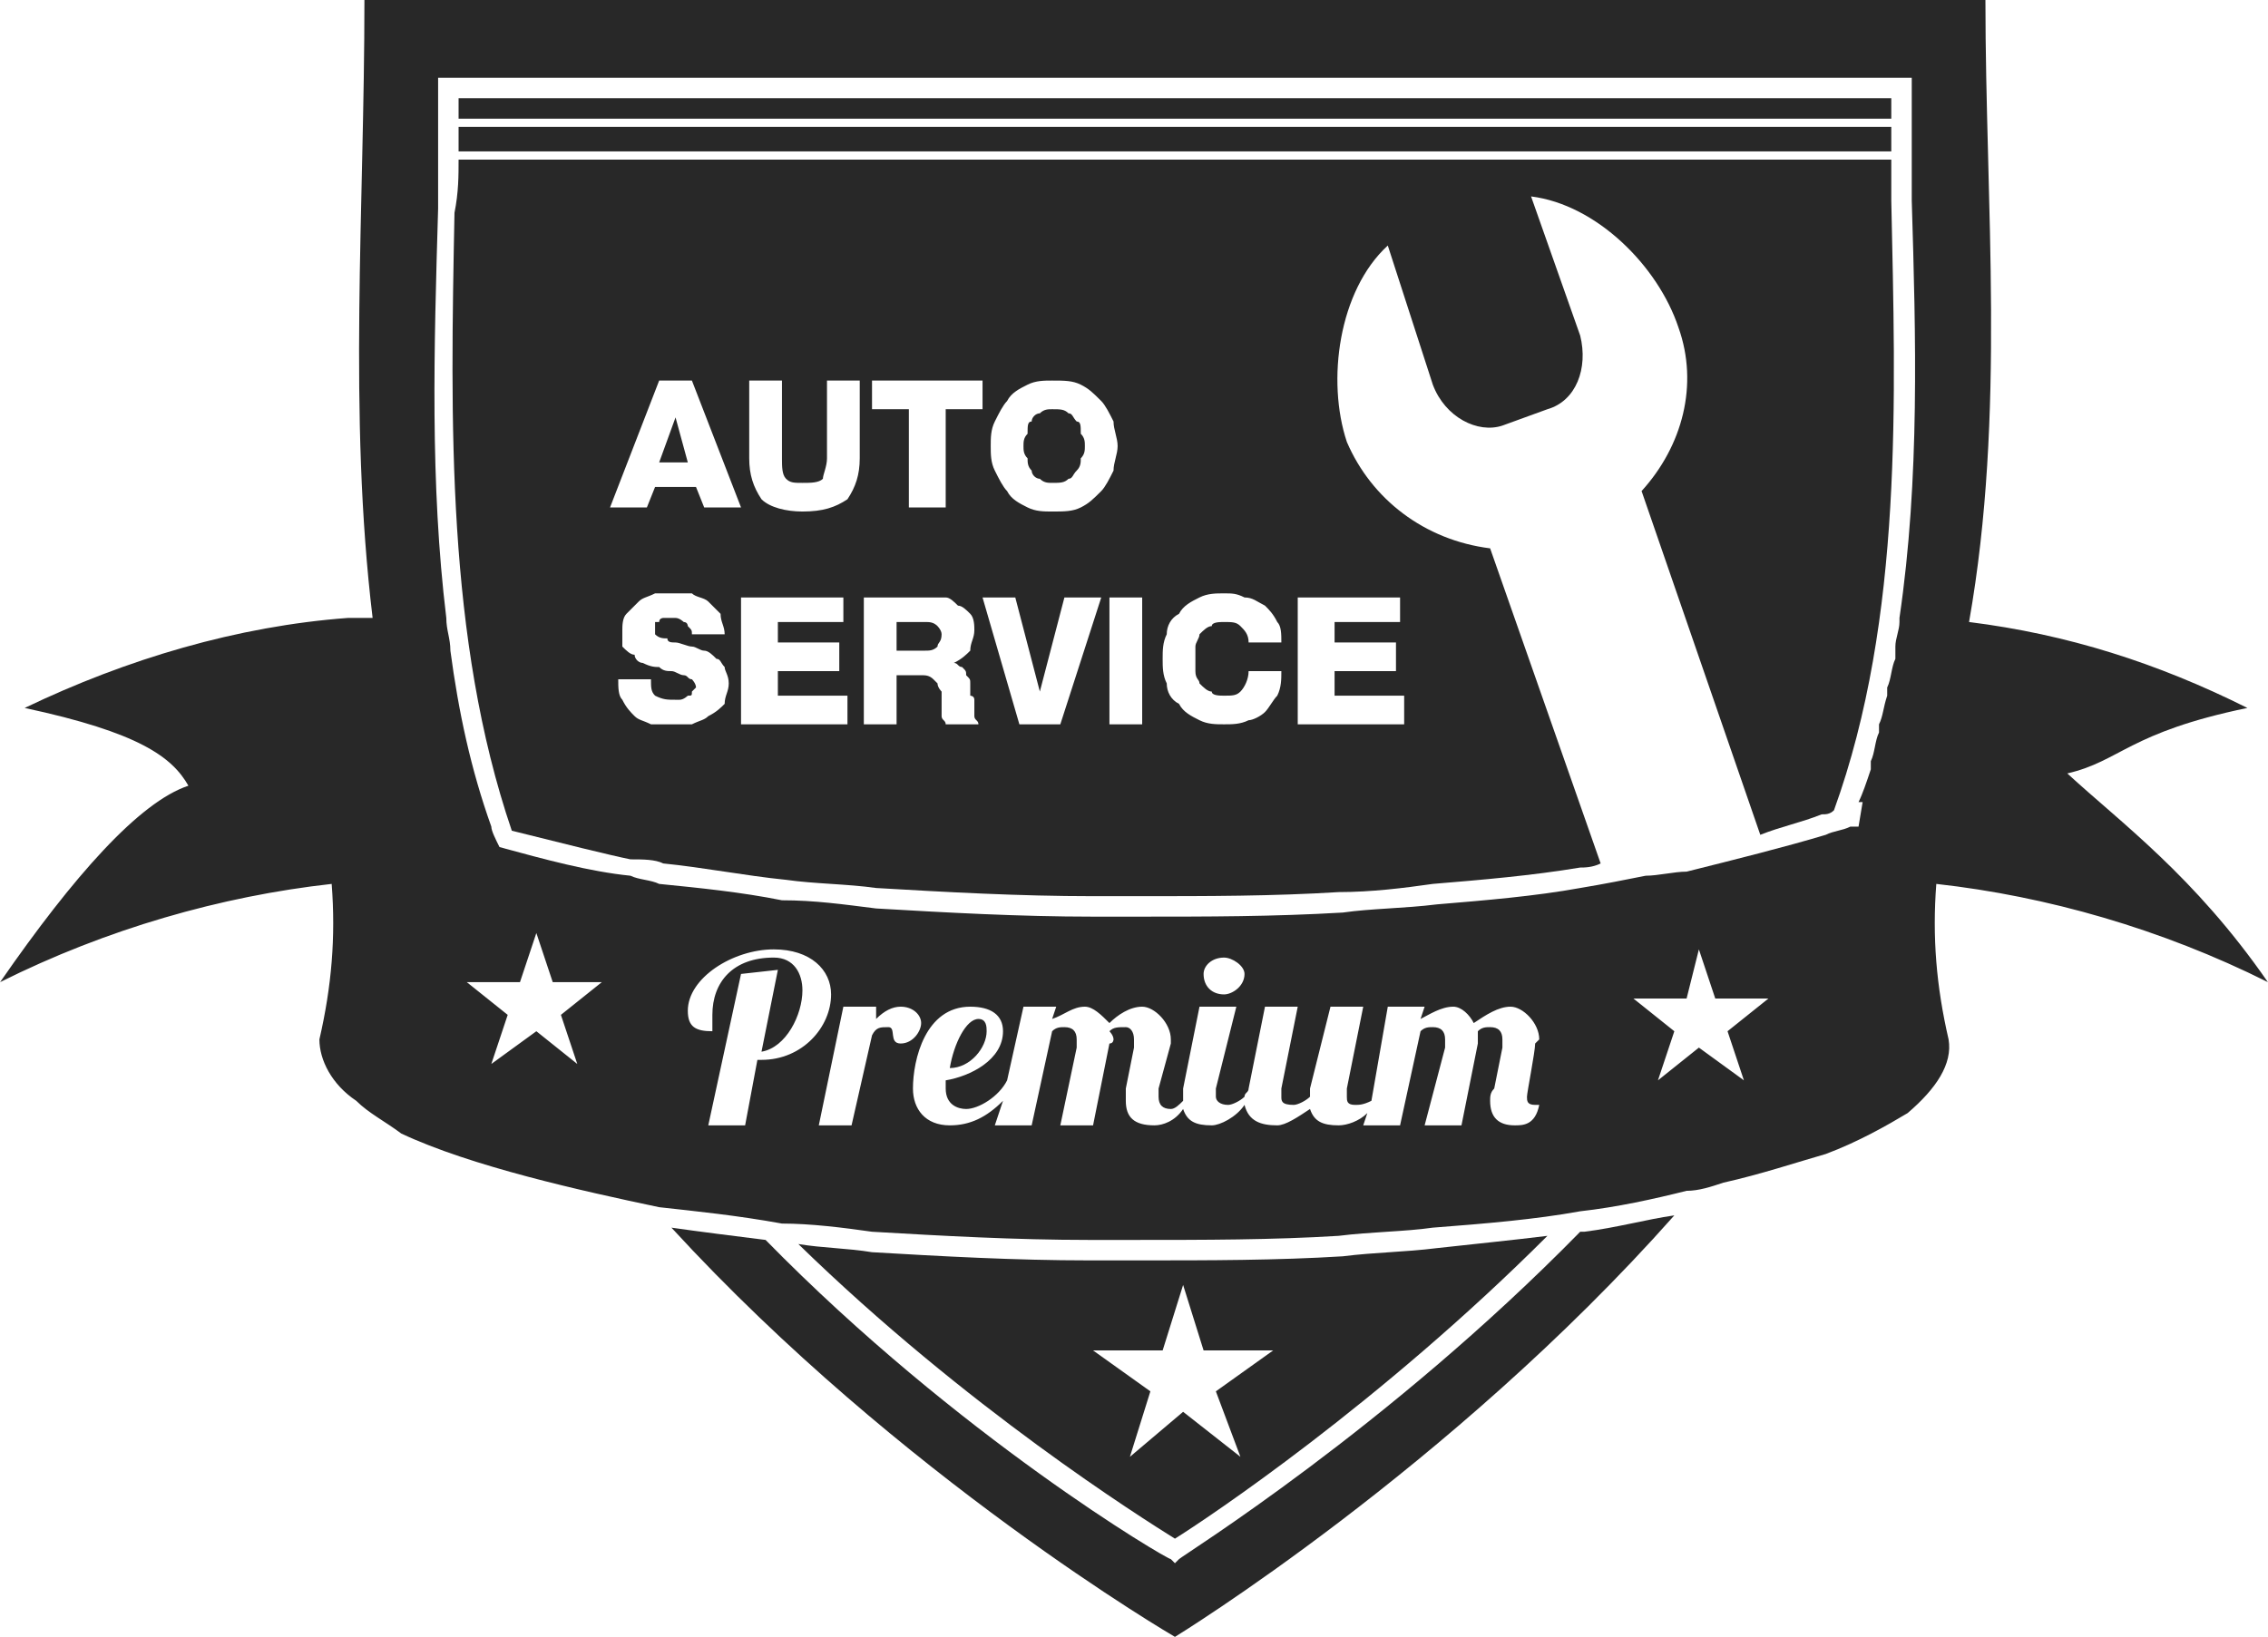 <?xml version="1.0" encoding="UTF-8"?>
<!DOCTYPE svg PUBLIC "-//W3C//DTD SVG 1.1//EN" "http://www.w3.org/Graphics/SVG/1.1/DTD/svg11.dtd">
<!-- Creator: CorelDRAW X7 -->
<svg xmlns="http://www.w3.org/2000/svg" xml:space="preserve" width="1.809in" height="1.306in" version="1.1" style="shape-rendering:geometricPrecision; text-rendering:geometricPrecision; image-rendering:optimizeQuality; fill-rule:evenodd; clip-rule:evenodd"
viewBox="0 0 554 400"
 xmlns:xlink="http://www.w3.org/1999/xlink">
 <defs>
  <style type="text/css">
   <![CDATA[
    .fil0 {fill:#282828;fill-rule:nonzero}
   ]]>
  </style>
 </defs>
 <g id="OBJECTS">

  <path class="fil0" d="M462 31l-350 0c0,2 0,4 0,6l350 0c0,-2 0,-4 0,-6z"/>
  <path class="fil0" d="M462 24l-350 0c0,2 0,3 0,5l350 0c0,-2 0,-3 0,-5z"/>
  <path class="fil0" d="M241 252c0,-1 0,-3 -2,-3 -3,0 -6,6 -7,12 5,0 9,-5 9,-9z"/>
  <path class="fil0" d="M386 301c-47,48 -97,79 -98,80l-1 1 -1 -1c-1,0 -52,-30 -99,-78 -8,-1 -16,-2 -23,-3 56,61 123,100 123,100 0,0 67,-41 122,-103 -7,1 -14,3 -22,4 -1,0 -1,0 -1,0z"/>
  <path class="fil0" d="M554 240l0 0c-18,-26 -36,-39 -49,-51 13,-3 15,-10 44,-16 -22,-11 -44,-18 -68,-21 9,-51 4,-102 4,-152 -35,0 -337,0 -396,0 0,51 -4,101 2,151 -2,0 -4,0 -6,0 -27,2 -54,10 -79,22 28,6 36,12 40,19 -12,4 -28,22 -46,48l0 0c26,-13 54,-21 81,-24 1,13 0,25 -3,38 0,5 3,11 9,15 3,3 7,5 11,8 17,8 44,14 63,18 9,1 19,2 30,4 7,0 15,1 22,2 17,1 35,2 53,2 4,0 8,0 11,0 17,0 34,0 50,-1 8,-1 16,-1 23,-2 13,-1 25,-2 36,-4 9,-1 18,-3 26,-5 3,0 6,-1 9,-2 9,-2 18,-5 25,-7 8,-3 15,-7 20,-10 7,-6 11,-12 10,-18 -3,-13 -4,-25 -3,-38 27,3 55,11 81,24zm-413 20l0 0 -10 -8 -11 8 4 -12 -10 -8 13 0 4 -12 4 12 12 0 -10 8 4 12zm45 -1l0 0 -1 0 -3 16 -9 0 8 -37 9 -1 -4 20c6,-1 10,-9 10,-15 0,-4 -2,-8 -7,-8 -10,0 -15,6 -15,14 0,3 0,4 0,4 -4,0 -6,-1 -6,-5 0,-8 11,-15 21,-15 9,0 14,5 14,11 0,8 -7,16 -17,16zm31 -8l0 0c-2,0 -3,0 -4,2l-5 22 -8 0 6 -29 8 0 0 3c2,-2 4,-3 6,-3 3,0 5,2 5,4 0,2 -2,5 -5,5 -3,0 -1,-4 -3,-4zm153 24l0 0c-4,0 -6,-2 -6,-6 0,-1 0,-2 1,-3l2 -10c0,-1 0,-1 0,-2 0,-2 -1,-3 -3,-3 -1,0 -2,0 -3,1 0,0 0,1 0,2 0,0 0,1 0,1l-4 20 -9 0 5 -19c0,-1 0,-1 0,-2 0,-2 -1,-3 -3,-3 -1,0 -2,0 -3,1l-5 23 -9 0 1 -3c-2,2 -5,3 -7,3 -4,0 -6,-1 -7,-4 -3,2 -6,4 -8,4 -4,0 -7,-1 -8,-5 -2,3 -6,5 -8,5 -4,0 -6,-1 -7,-4 -2,3 -5,4 -7,4 -5,0 -7,-2 -7,-6 0,-1 0,-2 0,-3l2 -10c0,-1 0,-1 0,-2 0,-2 -1,-3 -2,-3 -2,0 -3,0 -4,1 0,0 1,1 1,2 0,0 0,1 -1,1l-4 20 -8 0 4 -19c0,-1 0,-1 0,-2 0,-2 -1,-3 -3,-3 -1,0 -2,0 -3,1l-5 23 -9 0 2 -6c-4,4 -8,6 -13,6 -6,0 -9,-4 -9,-9 0,-7 3,-20 14,-20 5,0 8,2 8,6 0,7 -8,11 -14,12 0,1 0,2 0,2 0,4 3,5 5,5 3,0 8,-3 10,-7l0 0 4 -18 8 0 -1 3c3,-1 5,-3 8,-3 2,0 4,2 6,4 2,-2 5,-4 8,-4 3,0 7,4 7,8 0,0 0,0 0,1l-3 11c0,1 0,2 0,2 0,2 1,3 3,3 1,0 2,-1 3,-2 0,-1 0,-2 0,-3l4 -20 9 0 -5 20c0,1 0,1 0,2 0,1 1,2 3,2 1,0 3,-1 4,-2 0,-1 1,-1 1,-2l4 -20 8 0 -4 20c0,1 0,1 0,2 0,1 0,2 3,2 1,0 3,-1 4,-2 0,-1 0,-1 0,-2l5 -20 8 0 -4 20c0,1 0,1 0,2 0,1 0,2 2,2 1,0 2,0 4,-1l4 -23 9 0 -1 3c2,-1 5,-3 8,-3 2,0 4,2 5,4 3,-2 6,-4 9,-4 3,0 7,4 7,8 0,0 0,0 -1,1 0,2 -2,12 -2,13 0,1 0,2 2,2 0,0 1,0 1,0 -1,5 -4,5 -6,5zm-76 -37l0 0c0,-2 2,-4 5,-4 2,0 5,2 5,4 0,3 -3,5 -5,5 -3,0 -5,-2 -5,-5zm132 26l0 0 -11 -8 -10 8 4 -12 -10 -8 13 0 3 -12 4 12 13 0 -10 8 4 12zm38 -113l0 0 0 0c0,0 0,0 0,1 0,2 -1,4 -1,6 0,1 0,2 0,3 -1,2 -1,5 -2,7 0,1 0,2 0,2 -1,3 -1,5 -2,7 0,1 0,1 0,2 -1,2 -1,5 -2,7 0,1 0,2 0,2 -1,3 -2,6 -3,8 1,0 1,0 1,0l-1 6c-1,0 -1,0 -2,0 0,0 0,0 0,0 -2,1 -4,1 -6,2 -10,3 -22,6 -34,9 -3,0 -7,1 -10,1 -5,1 -10,2 -16,3 -11,2 -23,3 -35,4 -8,1 -16,1 -23,2 -17,1 -33,1 -50,1 -4,0 -8,0 -11,0 -18,0 -36,-1 -53,-2 -8,-1 -15,-2 -23,-2 -10,-2 -20,-3 -30,-4 -2,-1 -5,-1 -7,-2 -10,-1 -21,-4 -32,-7 -1,-2 -2,-4 -2,-5 -5,-14 -8,-28 -10,-43 0,-3 -1,-5 -1,-8 0,0 0,0 0,0 -4,-33 -3,-66 -2,-100 0,-12 0,-17 0,-29l0 -3 360 0 0 3c0,11 0,15 0,27 1,33 2,68 -3,102z"/>
  <path class="fil0" d="M378 302c-8,1 -18,2 -27,3 -8,1 -15,1 -23,2 -16,1 -33,1 -49,1l-2 0c-3,0 -7,0 -11,0 -18,0 -36,-1 -53,-2 -6,-1 -12,-1 -18,-2 41,40 84,67 92,72 8,-5 50,-33 91,-74zm-111 28l0 0 17 0 5 -16 5 16 17 0 -14 10 6 16 -14 -11 -13 11 5 -16 -14 -10z"/>
  <path class="fil0" d="M263 103c-1,-1 -1,-2 -2,-2 -1,-1 -2,-1 -4,-1 -1,0 -2,0 -3,1 -1,0 -2,1 -2,2 -1,0 -1,1 -1,3 -1,1 -1,2 -1,3 0,1 0,2 1,3 0,1 0,2 1,3 0,1 1,2 2,2 1,1 2,1 3,1 2,0 3,0 4,-1 1,0 1,-1 2,-2 1,-1 1,-2 1,-3 1,-1 1,-2 1,-3 0,-1 0,-2 -1,-3 0,-2 0,-3 -1,-3z"/>
  <path class="fil0" d="M229 153c-1,-1 -2,-1 -3,-1l-7 0 0 7 7 0c1,0 2,0 3,-1 0,-1 1,-1 1,-3 0,-1 -1,-2 -1,-2z"/>
  <polygon class="fil0" points="165,102 161,113 168,113 165,102 "/>
  <path class="fil0" d="M462 39l0 0 -350 0c0,4 0,8 -1,13 -1,51 -2,104 14,151 12,3 24,6 29,7 3,0 6,0 8,1 10,1 20,3 30,4 7,1 15,1 22,2 17,1 35,2 53,2 3,0 7,0 11,0l0 0c17,0 33,0 49,-1 8,0 16,-1 23,-2 12,-1 24,-2 36,-4 1,0 3,0 5,-1l-27 -77c-16,-2 -29,-12 -35,-26 -5,-15 -2,-37 10,-48l11 34c3,8 11,12 17,10l11 -4c7,-2 10,-10 8,-18l-12 -34c16,2 31,17 36,32 5,14 1,29 -9,40l29 84c5,-2 10,-3 15,-5 1,0 2,0 3,-1 17,-47 15,-101 14,-149 0,-4 0,-7 0,-10zm-249 54l0 0 27 0 0 7 -9 0 0 24 -9 0 0 -24 -9 0 0 -7zm-36 79l0 0c-1,1 -2,2 -4,3 -1,1 -2,1 -4,2 -1,0 -3,0 -5,0 -2,0 -3,0 -5,0 -2,-1 -3,-1 -4,-2 -1,-1 -2,-2 -3,-4 -1,-1 -1,-3 -1,-5l8 0c0,2 0,3 1,4 2,1 3,1 5,1 0,0 1,0 1,0 1,0 2,-1 2,-1 1,0 1,0 1,-1 0,0 1,-1 1,-1 0,-1 -1,-2 -1,-2 -1,0 -1,-1 -2,-1 -1,0 -2,-1 -3,-1 -1,0 -2,0 -3,-1 -1,0 -2,0 -4,-1 -1,0 -2,-1 -2,-2 -1,0 -2,-1 -3,-2 0,-1 0,-2 0,-4 0,-1 0,-3 1,-4 1,-1 2,-2 3,-3 1,-1 2,-1 4,-2 1,0 3,0 4,0 2,0 3,0 5,0 1,1 3,1 4,2 1,1 2,2 3,3 0,2 1,3 1,5l-8 0c0,-1 0,-1 -1,-2 0,0 0,-1 -1,-1 0,0 -1,-1 -2,-1 0,0 -1,0 -1,0 -1,0 -1,0 -2,0 0,0 -1,0 -1,1 0,0 -1,0 -1,0 0,1 0,1 0,2 0,0 0,1 0,1 1,1 2,1 3,1 0,1 1,1 2,1 1,0 3,1 4,1 1,0 2,1 3,1 1,0 2,1 3,2 1,0 1,1 2,2 0,1 1,2 1,4 0,2 -1,3 -1,5zm-5 -48l0 0 -2 -5 -10 0 -2 5 -9 0 12 -31 8 0 12 31 -9 0zm35 53l0 0 -26 0 0 -31 25 0 0 6 -16 0 0 5 15 0 0 7 -15 0 0 6 17 0 0 7zm3 -65l0 0c0,4 -1,7 -3,10 -3,2 -6,3 -11,3 -4,0 -8,-1 -10,-3 -2,-3 -3,-6 -3,-10l0 -19 8 0 0 19c0,2 0,4 1,5 1,1 2,1 4,1 2,0 4,0 5,-1 0,-1 1,-3 1,-5l0 -19 8 0 0 19zm21 65l0 0c0,-1 -1,-1 -1,-2 0,0 0,-1 0,-1 0,-1 0,-1 0,-1 0,-1 0,-1 0,-1 0,-1 0,-2 0,-3 0,0 -1,-1 -1,-2 0,0 -1,-1 -1,-1 -1,-1 -2,-1 -3,-1l-6 0 0 12 -8 0 0 -31 16 0c1,0 3,0 4,0 1,0 2,1 3,2 1,0 2,1 3,2 1,1 1,3 1,4 0,2 -1,3 -1,5 -1,1 -2,2 -4,3l0 0c1,0 1,1 2,1 1,1 1,1 1,2 1,1 1,1 1,2 0,1 0,2 0,3 0,0 1,0 1,1 0,1 0,1 0,2 0,1 0,1 0,2 0,1 1,1 1,2l-8 0zm28 0l0 0 -10 0 -9 -31 8 0 6 23 0 0 6 -23 9 0 -10 31zm5 -53l0 0c-2,1 -4,1 -7,1 -2,0 -4,0 -6,-1 -2,-1 -4,-2 -5,-4 -1,-1 -2,-3 -3,-5 -1,-2 -1,-4 -1,-6 0,-2 0,-4 1,-6 1,-2 2,-4 3,-5 1,-2 3,-3 5,-4 2,-1 4,-1 6,-1 3,0 5,0 7,1 2,1 3,2 5,4 1,1 2,3 3,5 0,2 1,4 1,6 0,2 -1,4 -1,6 -1,2 -2,4 -3,5 -2,2 -3,3 -5,4zm15 53l0 0 -8 0 0 -31 8 0 0 31zm13 -13l0 0c0,2 1,2 1,3 1,1 2,2 3,2 0,1 2,1 3,1 2,0 3,0 4,-1 1,-1 2,-3 2,-5l8 0c0,2 0,4 -1,6 -1,1 -2,3 -3,4 -1,1 -3,2 -4,2 -2,1 -4,1 -6,1 -2,0 -4,0 -6,-1 -2,-1 -4,-2 -5,-4 -2,-1 -3,-3 -3,-5 -1,-2 -1,-4 -1,-6 0,-2 0,-4 1,-6 0,-2 1,-4 3,-5 1,-2 3,-3 5,-4 2,-1 4,-1 6,-1 2,0 3,0 5,1 2,0 3,1 5,2 1,1 2,2 3,4 1,1 1,3 1,5l-8 0c0,-2 -1,-3 -2,-4 -1,-1 -2,-1 -4,-1 -1,0 -3,0 -3,1 -1,0 -2,1 -3,2 0,1 -1,2 -1,3 0,1 0,2 0,3 0,1 0,2 0,3zm50 -18l0 0 0 6 -16 0 0 5 15 0 0 7 -15 0 0 6 17 0 0 7 -26 0 0 -31 25 0z"/>
 </g>
</svg>
